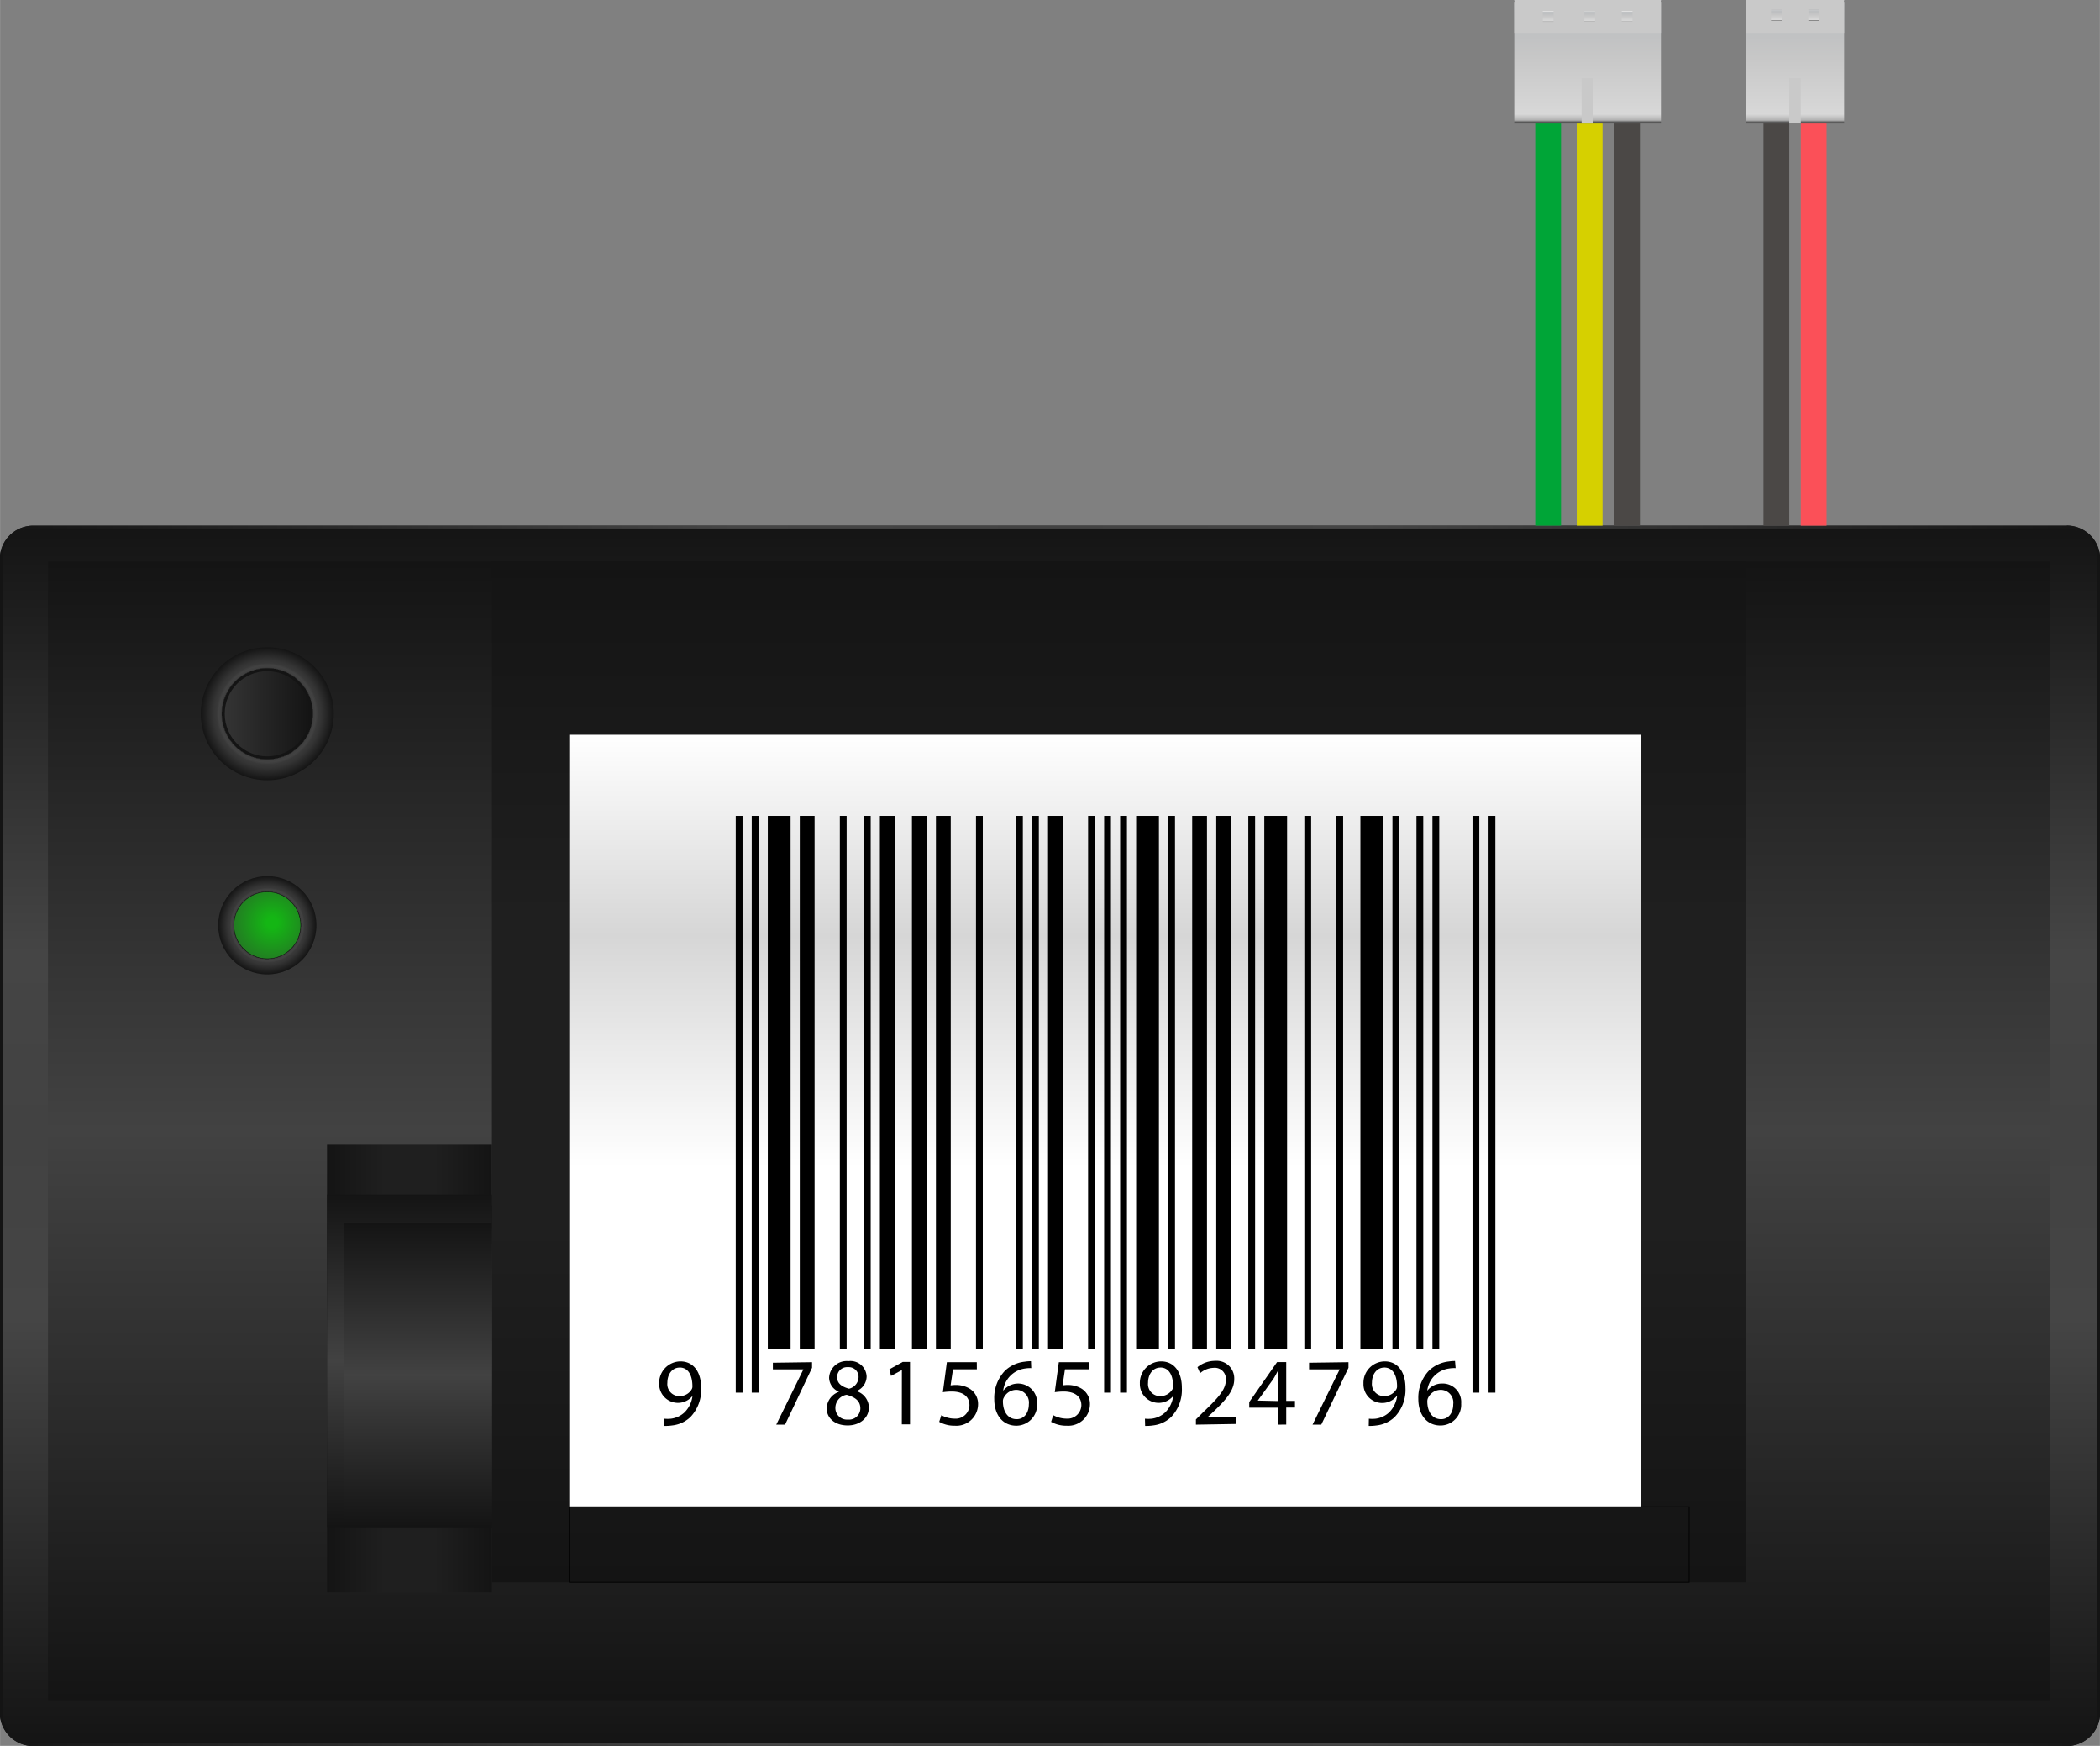 <?xml version="1.0" ?><svg height="92.39mm" viewBox="0 0 315.09 261.9" width="111.16mm" xmlns="http://www.w3.org/2000/svg" xmlns:xlink="http://www.w3.org/1999/xlink">
  <rect x="0" y="0" width="315.09" height="261.9" fill="#808080" stroke="none"/>
  <defs>
    <linearGradient data-name="Carbon 3" gradientUnits="userSpaceOnUse" id="Carbon_3" x1="157.75" x2="157.75" y1="261.9" y2="78.85">
      <stop offset="0" stop-color="#141414"/>
      <stop offset="0.35" stop-color="#454545"/>
      <stop offset="0.5" stop-color="#424242"/>
      <stop offset="0.65" stop-color="#454545"/>
      <stop offset="1" stop-color="#141414"/>
    </linearGradient>
    <linearGradient id="Carbon_3-2" x1="0.21" x2="315.3" xlink:href="#Carbon_3" y1="170.37" y2="170.37"/>
    <linearGradient data-name="Carbon 04" gradientUnits="userSpaceOnUse" id="Carbon_04" x1="157.41" x2="157.41" y1="255.06" y2="84.24">
      <stop offset="0" stop-color="#141414"/>
      <stop offset="0.35" stop-color="#343434"/>
      <stop offset="0.5" stop-color="#424242"/>
      <stop offset="0.65" stop-color="#343434"/>
      <stop offset="1" stop-color="#141414"/>
    </linearGradient>
    <linearGradient gradientUnits="userSpaceOnUse" id="linear-gradient" x1="167.91" x2="167.91" y1="237.37" y2="84.24">
      <stop offset="0" stop-color="#141414"/>
      <stop offset="0.35" stop-color="#1f1f1f"/>
      <stop offset="0.65" stop-color="#1f1f1f"/>
      <stop offset="1" stop-color="#141414"/>
    </linearGradient>
    <linearGradient id="linear-gradient-2" x1="49.06" x2="73.8" xlink:href="#linear-gradient" y1="205.3" y2="205.3"/>
    <radialGradient cx="40.1" cy="107.07" gradientUnits="userSpaceOnUse" id="radial-gradient" r="9.97">
      <stop offset="0.68" stop-color="#141414"/>
      <stop offset="0.68" stop-color="#1d1d1d"/>
      <stop offset="0.69" stop-color="#2e2e2e"/>
      <stop offset="0.69" stop-color="#393939"/>
      <stop offset="0.7" stop-color="#404040"/>
      <stop offset="0.73" stop-color="#424242"/>
      <stop offset="0.74" stop-color="#3f3f3f"/>
      <stop offset="0.75" stop-color="#3d3d3d"/>
      <stop offset="0.76" stop-color="#393939"/>
      <stop offset="0.81" stop-color="#343434"/>
      <stop offset="1" stop-color="#141414"/>
    </radialGradient>
    <linearGradient gradientUnits="userSpaceOnUse" id="linear-gradient-3" x1="33.71" x2="46.49" y1="107.07" y2="107.07">
      <stop offset="0" stop-color="#343434"/>
      <stop offset="1" stop-color="#141414"/>
    </linearGradient>
    <radialGradient cx="40.1" cy="138.8" id="radial-gradient-2" r="7.37" xlink:href="#radial-gradient"/>
    <radialGradient cx="40.83" cy="138.39" gradientUnits="userSpaceOnUse" id="radial-gradient-3" r="21.24">
      <stop offset="0.04" stop-color="#14b614"/>
      <stop offset="0.57" stop-color="#343434"/>
      <stop offset="0.58" stop-color="#333a33"/>
      <stop offset="0.72" stop-color="#266f26"/>
      <stop offset="0.84" stop-color="#1c961c"/>
      <stop offset="0.94" stop-color="#16ad16"/>
      <stop offset="1" stop-color="#14b614"/>
    </radialGradient>
    <linearGradient gradientUnits="userSpaceOnUse" id="linear-gradient-4" x1="165.84" x2="165.84" y1="226.03" y2="110.22">
      <stop offset="0" stop-color="#fff"/>
      <stop offset="0.44" stop-color="#fff"/>
      <stop offset="0.74" stop-color="#d6d6d6"/>
      <stop offset="1" stop-color="#fff"/>
    </linearGradient>
    <linearGradient id="linear-gradient-5" x1="51.55" x2="73.8" xlink:href="#linear-gradient" y1="182.16" y2="182.16"/>
    <linearGradient id="Carbon_04-2" x1="61.43" x2="61.43" xlink:href="#Carbon_04" y1="229.07" y2="179.19"/>
    <linearGradient id="Carbon_04-3" x1="62.67" x2="62.67" xlink:href="#Carbon_04" y1="229.07" y2="183.47"/>
    <linearGradient gradientTransform="translate(-155.79 17.65) rotate(-90)" gradientUnits="userSpaceOnUse" id="linear-gradient-6" x1="-0.77" x2="17.65" y1="425.15" y2="425.15">
      <stop offset="0" stop-color="#424242"/>
      <stop offset="0.02" stop-color="#b2b2b2"/>
      <stop offset="0.07" stop-color="#d8d8d8"/>
      <stop offset="0.48" stop-color="#c9c9c9"/>
      <stop offset="0.53" stop-color="#c7c7c7"/>
      <stop offset="0.84" stop-color="#bcbec0"/>
      <stop offset="0.97" stop-color="#c5c7c9"/>
      <stop offset="0.98" stop-color="#e5e5e5"/>
      <stop offset="0.99" stop-color="#333"/>
      <stop offset="1" stop-color="#a7a9ac"/>
    </linearGradient>
    <linearGradient gradientTransform="translate(45.66 253.16) rotate(-90)" id="linear-gradient-7" x1="234.75" x2="253.16" xlink:href="#linear-gradient-6" y1="192.54" y2="192.54"/>
    <linearGradient gradientTransform="translate(251.38 -420.03)" id="linear-gradient-8" x1="14.55" x2="16.16" xlink:href="#linear-gradient-6" y1="422.32" y2="422.32"/>
    <linearGradient gradientTransform="translate(256.99 -425.63)" id="linear-gradient-9" x1="14.55" x2="16.16" xlink:href="#linear-gradient-6" y1="427.92" y2="427.92"/>
    <linearGradient gradientTransform="translate(-77.7 -162.34)" id="linear-gradient-10" x1="309.39" x2="310.99" xlink:href="#linear-gradient-6" y1="164.81" y2="164.81"/>
    <linearGradient gradientTransform="translate(-71.46 -168.57)" id="linear-gradient-11" x1="309.39" x2="310.99" xlink:href="#linear-gradient-6" y1="171.04" y2="171.04"/>
    <linearGradient gradientTransform="translate(-65.86 -174.18)" id="linear-gradient-12" x1="309.39" x2="310.99" xlink:href="#linear-gradient-6" y1="176.65" y2="176.65"/>
  </defs>
  <title>Thermal Receipt Printer</title>
  <g style="isolation: isolate">
    <g data-name="Layer 2" id="Layer_2">
      <g>
        <path d="M310.33,78.85H5.18a5,5,0,0,0-5,5V256.93a5,5,0,0,0,5,5H310.33a5,5,0,0,0,5-5V83.82A5,5,0,0,0,310.33,78.85Z" style="fill: url(#Carbon_3)" transform="translate(-0.21)"/>
        <path d="M310.33,79.27a4.56,4.56,0,0,1,4.56,4.55V256.93a4.56,4.56,0,0,1-4.56,4.55H5.18a4.56,4.56,0,0,1-4.56-4.55V83.82a4.56,4.56,0,0,1,4.56-4.55H310.33m0-.42H5.18a5,5,0,0,0-5,5V256.93a5,5,0,0,0,5,5H310.33a5,5,0,0,0,5-5V83.82a5,5,0,0,0-5-5Z" style="fill: url(#Carbon_3-2)" transform="translate(-0.21)"/>
      </g>
      <rect height="170.81" style="fill: url(#Carbon_04)" width="300.44" x="7.19" y="84.24"/>
      <rect height="153.12" style="fill: url(#linear-gradient)" width="188.23" x="73.8" y="84.24"/>
      <rect height="67.16" style="fill: url(#linear-gradient-2)" width="24.74" x="49.06" y="171.72"/>
      <circle cx="40.1" cy="107.07" r="9.97" style="fill: url(#radial-gradient)"/>
      <circle cx="40.1" cy="107.07" r="6.39" style="fill: url(#linear-gradient-3)"/>
      <circle cx="40.1" cy="138.8" r="7.37" style="fill: url(#radial-gradient-2)"/>
      <circle cx="40.1" cy="138.8" r="4.98" style="fill: url(#radial-gradient-3)"/>
      <rect height="115.81" style="fill: url(#linear-gradient-4)" width="160.86" x="85.41" y="110.22"/>
      <rect height="2.63" style="fill: url(#linear-gradient-5)" width="22.25" x="51.55" y="180.84"/>
      <rect height="49.89" style="fill: url(#Carbon_04-2)" width="24.74" x="49.06" y="179.19"/>
      <rect height="45.61" style="fill: url(#Carbon_04-3)" width="22.25" x="51.55" y="183.47"/>
      <rect height="11.33" style="fill: none;stroke: #000;stroke-miterlimit: 10;stroke-width: 0.118px" width="168.05" x="85.41" y="226.03"/>
      <g>
        <rect height="86.52" width="1.02" x="110.39" y="122.39"/>
        <rect height="86.52" width="1.02" x="112.79" y="122.39"/>
      </g>
      <rect height="80.03" width="3.42" x="115.2" y="122.39"/>
      <rect height="80.03" width="2.22" x="120" y="122.39"/>
      <g>
        <rect height="80.03" width="1.02" x="126.01" y="122.39"/>
        <rect height="80.03" width="1.02" x="129.62" y="122.39"/>
      </g>
      <g>
        <rect height="80.03" width="2.22" x="132.02" y="122.39"/>
        <rect height="80.03" width="2.22" x="136.83" y="122.39"/>
        <rect height="80.03" width="2.22" x="140.43" y="122.39"/>
      </g>
      <g>
        <rect height="80.03" width="1.02" x="146.44" y="122.39"/>
        <rect height="80.03" width="1.02" x="152.45" y="122.39"/>
        <rect height="80.03" width="1.02" x="154.85" y="122.39"/>
      </g>
      <rect height="80.03" width="2.22" x="157.25" y="122.39"/>
      <g>
        <rect height="80.03" width="1.02" x="163.26" y="122.39"/>
        <rect height="86.52" width="1.02" x="165.67" y="122.39"/>
        <rect height="86.52" width="1.02" x="168.07" y="122.39"/>
      </g>
      <rect height="80.03" width="3.42" x="170.47" y="122.39"/>
      <rect height="80.03" width="1.02" x="175.28" y="122.39"/>
      <g>
        <rect height="80.03" width="2.22" x="178.88" y="122.39"/>
        <rect height="80.03" width="2.22" x="182.49" y="122.39"/>
      </g>
      <rect height="80.03" width="1.02" x="187.3" y="122.39"/>
      <rect height="80.03" width="3.42" x="189.7" y="122.39"/>
      <g>
        <rect height="80.03" width="1.02" x="195.71" y="122.39"/>
        <rect height="80.03" width="1.02" x="200.51" y="122.39"/>
      </g>
      <rect height="80.03" width="3.42" x="204.12" y="122.39"/>
      <g>
        <rect height="80.03" width="1.02" x="208.93" y="122.39"/>
        <rect height="80.03" width="1.02" x="212.53" y="122.39"/>
        <rect height="80.03" width="1.02" x="214.93" y="122.39"/>
        <rect height="86.52" width="1.02" x="220.94" y="122.39"/>
        <rect height="86.52" width="1.02" x="223.35" y="122.39"/>
      </g>
      <path d="M99.87,212.82a5.47,5.47,0,0,0,1,0,3.64,3.64,0,0,0,2-.91,4.14,4.14,0,0,0,1.24-2.5h0a2.82,2.82,0,0,1-5-1.86,3.22,3.22,0,0,1,3.2-3.33c1.92,0,3.1,1.56,3.1,3.95a5.93,5.93,0,0,1-1.61,4.4,4.71,4.71,0,0,1-2.73,1.26,6.41,6.41,0,0,1-1.17.07Zm2.3-7.67c-1.07,0-1.83.95-1.83,2.28a1.8,1.8,0,0,0,1.8,2,2.09,2.09,0,0,0,1.84-1,.8.8,0,0,0,.12-.47c0-1.6-.59-2.82-1.92-2.82Z" transform="translate(-0.21)"/>
      <g>
        <path d="M122.05,204.34v.84L118,213.71h-1.32l4.07-8.29v0h-4.58v-1Z" transform="translate(-0.21)"/>
        <path d="M126.1,208.78a2.32,2.32,0,0,1-1.49-2.1,2.63,2.63,0,0,1,2.9-2.5,2.42,2.42,0,0,1,2.73,2.31,2.39,2.39,0,0,1-1.54,2.19v0a2.62,2.62,0,0,1,1.88,2.43c0,1.63-1.39,2.72-3.18,2.72-2,0-3.15-1.17-3.15-2.54a2.7,2.7,0,0,1,1.86-2.51Zm3.2,2.5c0-1.14-.79-1.69-2.06-2.05a2,2,0,0,0-1.69,1.93,1.74,1.74,0,0,0,1.88,1.79A1.7,1.7,0,0,0,129.3,211.28Zm-3.49-4.69c0,.94.71,1.44,1.79,1.73a1.84,1.84,0,0,0,1.43-1.7,1.46,1.46,0,0,0-1.59-1.53A1.49,1.49,0,0,0,125.81,206.59Z" transform="translate(-0.21)"/>
        <path d="M135.53,205.52h0l-1.63.88-.24-1,2-1.1h1.09v9.37h-1.23Z" transform="translate(-0.21)"/>
        <path d="M146.78,205.41H143.2l-.36,2.41a4.9,4.9,0,0,1,.77-.06,4,4,0,0,1,2,.5,2.68,2.68,0,0,1,1.35,2.41,3.25,3.25,0,0,1-3.49,3.2,4.58,4.58,0,0,1-2.34-.58l.32-1a4.19,4.19,0,0,0,2,.52,2.07,2.07,0,0,0,2.22-2c0-1.21-.82-2.07-2.69-2.07a10.14,10.14,0,0,0-1.3.1l.6-4.5h4.49Z" transform="translate(-0.21)"/>
        <path d="M154.94,205.23a4.73,4.73,0,0,0-.95.06,3.8,3.8,0,0,0-3.26,3.33h0a2.86,2.86,0,0,1,5.09,1.95,3.13,3.13,0,0,1-3.11,3.3c-2,0-3.32-1.56-3.32-4a5.88,5.88,0,0,1,1.59-4.23,5.08,5.08,0,0,1,3-1.38,5.7,5.7,0,0,1,.92-.07Zm-2.18,7.66c1.08,0,1.82-.91,1.82-2.25a1.91,1.91,0,0,0-1.93-2.15,2.09,2.09,0,0,0-1.82,1.16,1,1,0,0,0-.14.56c0,1.54.73,2.68,2.06,2.68Z" transform="translate(-0.21)"/>
        <path d="M163.59,205.41H160l-.36,2.41a4.9,4.9,0,0,1,.77-.06,4,4,0,0,1,2,.5,2.69,2.69,0,0,1,1.34,2.41,3.25,3.25,0,0,1-3.49,3.2,4.58,4.58,0,0,1-2.34-.58l.32-1a4.19,4.19,0,0,0,2,.52,2.07,2.07,0,0,0,2.22-2c0-1.21-.82-2.07-2.69-2.07a10.3,10.3,0,0,0-1.3.1l.61-4.5h4.48Z" transform="translate(-0.21)"/>
      </g>
      <g>
        <path d="M172,212.82a5.47,5.47,0,0,0,1,0,3.64,3.64,0,0,0,2-.91,4.14,4.14,0,0,0,1.24-2.5h0a2.82,2.82,0,0,1-5-1.86,3.21,3.21,0,0,1,3.2-3.33c1.92,0,3.1,1.56,3.1,3.95a5.93,5.93,0,0,1-1.61,4.4,4.71,4.71,0,0,1-2.73,1.26,6.41,6.41,0,0,1-1.17.07Zm2.3-7.67c-1.07,0-1.83.95-1.83,2.28a1.8,1.8,0,0,0,1.8,2,2.09,2.09,0,0,0,1.84-1,.8.8,0,0,0,.12-.47c0-1.6-.59-2.82-1.92-2.82Z" transform="translate(-0.21)"/>
        <path d="M179.65,213.71v-.78l1-1c2.39-2.28,3.48-3.49,3.49-4.9a1.67,1.67,0,0,0-1.86-1.84,3.19,3.19,0,0,0-2,.8l-.4-.9a4.15,4.15,0,0,1,2.65-.95,2.64,2.64,0,0,1,2.87,2.73c0,1.73-1.26,3.13-3.23,5l-.75.69v0h4.21v1.05Z" transform="translate(-0.21)"/>
        <path d="M192,213.71v-2.55h-4.35v-.84l4.18-6h1.37v5.83h1.31v1h-1.31v2.55Zm0-3.54V207c0-.49,0-1,.05-1.47H192c-.28.54-.51,1-.77,1.38l-2.3,3.19v0Z" transform="translate(-0.21)"/>
        <path d="M202.54,204.34v.84l-4.08,8.53h-1.31l4.07-8.29v0h-4.59v-1Z" transform="translate(-0.21)"/>
        <path d="M205.6,212.82a5.37,5.37,0,0,0,1,0,3.67,3.67,0,0,0,2-.91,4.19,4.19,0,0,0,1.24-2.5h-.05a2.81,2.81,0,0,1-5-1.86,3.21,3.21,0,0,1,3.2-3.33c1.92,0,3.1,1.56,3.1,3.95a5.9,5.9,0,0,1-1.62,4.4,4.68,4.68,0,0,1-2.72,1.26,6.46,6.46,0,0,1-1.17.07Zm2.29-7.67c-1.06,0-1.83.95-1.83,2.28a1.81,1.81,0,0,0,1.81,2,2.09,2.09,0,0,0,1.84-1,.88.88,0,0,0,.12-.47c0-1.6-.6-2.82-1.92-2.82Z" transform="translate(-0.21)"/>
        <path d="M218.62,205.23a4.73,4.73,0,0,0-1,.06,3.81,3.81,0,0,0-3.26,3.33h0a2.81,2.81,0,0,1,2.27-1.08,2.78,2.78,0,0,1,2.82,3,3.12,3.12,0,0,1-3.11,3.3c-2,0-3.32-1.56-3.32-4a5.92,5.92,0,0,1,1.59-4.23,5.11,5.11,0,0,1,3-1.38,5.7,5.7,0,0,1,.92-.07Zm-2.18,7.66c1.09,0,1.82-.91,1.82-2.25a1.9,1.9,0,0,0-1.93-2.15,2.1,2.1,0,0,0-1.82,1.16,1.13,1.13,0,0,0-.14.56c0,1.54.73,2.68,2.06,2.68Z" transform="translate(-0.21)"/>
      </g>
      <g>
        <g style="mix-blend-mode: multiply">
          <rect height="60.44" style="fill: #fb5058" width="3.87" x="270.2" y="18.41"/>
        </g>
        <g style="mix-blend-mode: multiply">
          <rect height="60.44" style="fill: #4b4846" width="3.87" x="264.6" y="18.41"/>
        </g>
        <g>
          <rect height="18.41" style="mix-blend-mode: soft-light;fill: url(#linear-gradient-6)" width="14.67" x="262.03"/>
          <rect height="14.67" style="fill: #c9c9c9" transform="translate(271.83 -267.1) rotate(90)" width="4.94" x="267.1" y="-4.87"/>
        </g>
        <rect height="1.73" style="fill: #c9c9c9" transform="translate(284.4 -254.48) rotate(90)" width="6.7" x="266.19" y="14.2"/>
      </g>
      <g>
        <rect height="60.44" style="fill: #4b4846" width="3.87" x="242.19" y="18.41"/>
        <rect height="60.44" style="fill: #d6d000" width="3.87" x="236.58" y="18.41"/>
        <rect height="60.44" style="fill: #00a537" width="3.87" x="230.35" y="18.41"/>
        <g>
          <rect height="18.41" style="mix-blend-mode: soft-light;fill: url(#linear-gradient-7)" width="22.01" x="227.2"/>
          <rect height="22.01" style="fill: #c9c9c9" transform="translate(240.67 -235.94) rotate(90)" width="4.94" x="235.94" y="-8.54"/>
        </g>
        <rect height="1.73" style="fill: #c9c9c9" transform="translate(253.24 -223.32) rotate(90)" width="6.7" x="235.03" y="14.2"/>
      </g>
      <rect height="1.61" style="fill: url(#linear-gradient-8)" transform="translate(264.24 269.03) rotate(-90)" width="1.61" x="265.93" y="1.49"/>
      <rect height="1.61" style="fill: url(#linear-gradient-9)" transform="translate(269.85 274.63) rotate(-90)" width="1.61" x="271.54" y="1.49"/>
      <rect height="1.61" style="fill: url(#linear-gradient-10)" transform="translate(229.81 234.96) rotate(-90)" width="1.61" x="231.68" y="1.67"/>
      <rect height="1.61" style="fill: url(#linear-gradient-11)" transform="translate(236.05 241.19) rotate(-90)" width="1.61" x="237.92" y="1.67"/>
      <rect height="1.61" style="fill: url(#linear-gradient-12)" transform="translate(241.66 246.8) rotate(-90)" width="1.61" x="243.53" y="1.67"/>
    </g>
    <g id="Connectors">
      <rect data-cir-type="female" height="1.61" id="circuitoCon_VCC" style="fill: none" transform="translate(274.43 -270.05) rotate(90)" width="1.61" x="271.54" y="1.49"/>
      <rect data-cir-type="female" height="1.61" id="circuitoCon_GND" style="fill: none" transform="translate(268.8 -264.43) rotate(90)" width="1.61" x="265.91" y="1.49"/>
      <rect data-cir-type="female" height="1.61" id="circuitoCon_DOUT" style="fill: none" transform="translate(229.81 234.96) rotate(-90)" width="1.61" x="231.68" y="1.67"/>
      <rect data-cir-type="female" height="1.61" id="circuitoCon_DIN" style="fill: none" transform="translate(236.05 241.19) rotate(-90)" width="1.61" x="237.92" y="1.67"/>
      <rect data-cir-type="female" height="1.61" id="circuitoCon_GND_COM" style="fill: none" transform="translate(241.66 246.8) rotate(-90)" width="1.61" x="243.53" y="1.67"/>
    </g>
  </g>
</svg>